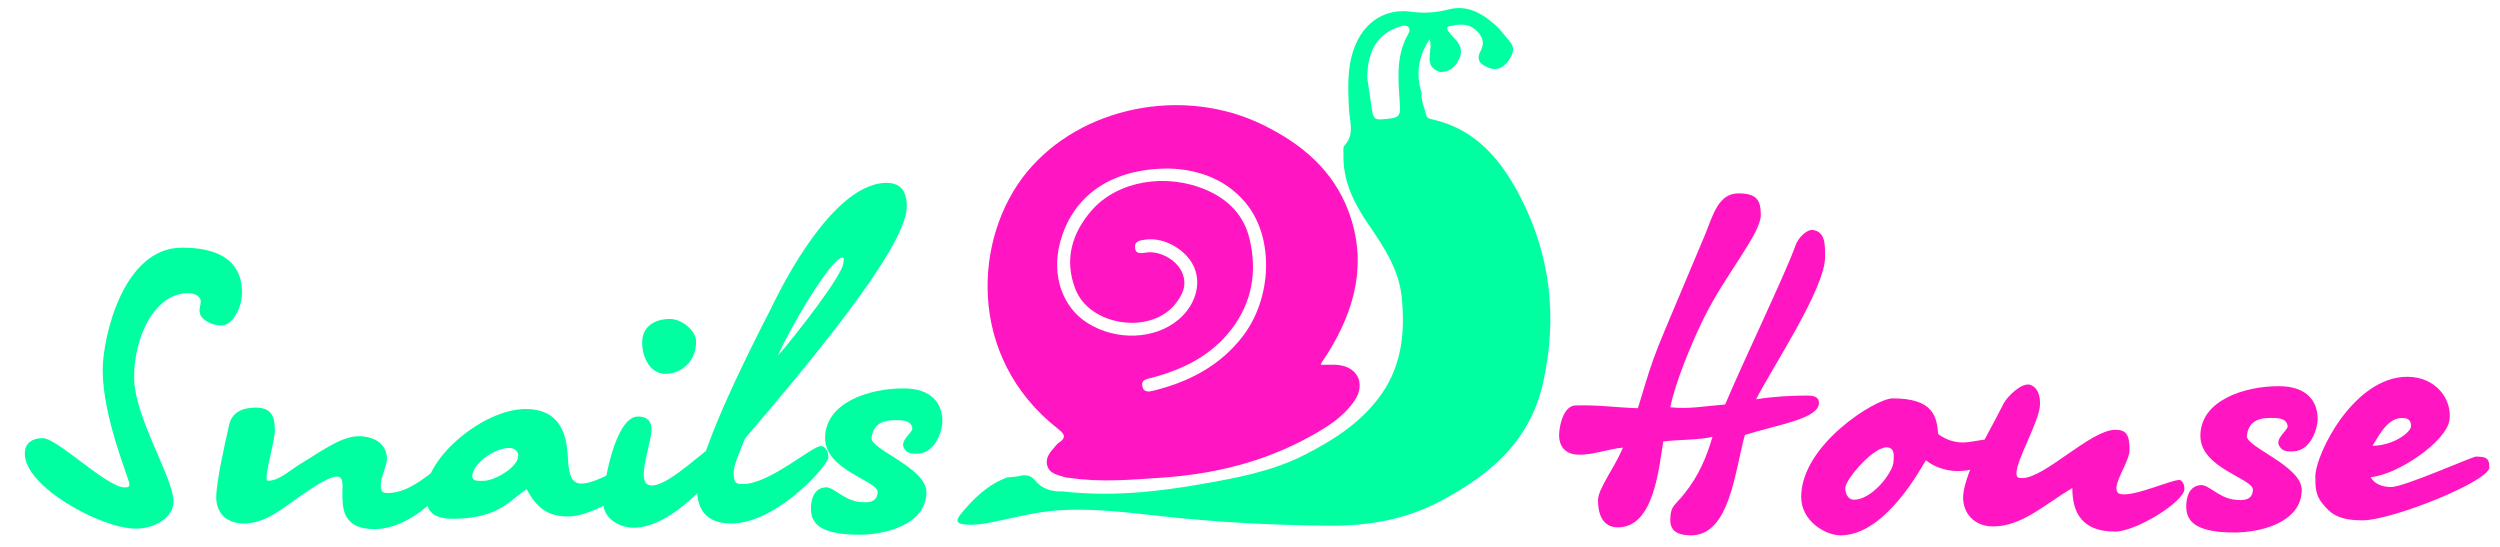 <?xml version="1.0" encoding="utf-8"?>
<!-- Generator: Adobe Illustrator 17.0.0, SVG Export Plug-In . SVG Version: 6.00 Build 0)  -->
<!DOCTYPE svg PUBLIC "-//W3C//DTD SVG 1.1//EN" "http://www.w3.org/Graphics/SVG/1.1/DTD/svg11.dtd">
<svg version="1.1" id="Слой_1" xmlns="http://www.w3.org/2000/svg" xmlns:xlink="http://www.w3.org/1999/xlink" x="0px" y="0px"
	 width="340.5px" height="74.5px" viewBox="-12.5 0 340.5 74.5" enable-background="new -12.5 0 340.5 74.5" xml:space="preserve">
<g>
	<path fill="#FF15C2" d="M167.396,49.692c0.857,0,1.578-0.054,2.288,0.01c2.729,0.243,3.852,2.58,2.315,4.849
		c-1.543,2.278-3.829,3.674-6.171,4.959c-6.204,3.404-12.913,5.051-19.925,5.534c-4.219,0.29-8.446,0.677-12.673,0.047
		c-0.207-0.031-0.427-0.012-0.621-0.077c-0.973-0.329-2.167-0.438-2.484-1.639c-0.287-1.085,0.474-1.861,1.126-2.616
		c0.136-0.158,0.272-0.331,0.443-0.442c1.088-0.71,0.815-1.196-0.104-1.916c-12.525-9.809-11.485-26.136-4.235-34.952
		c7.365-8.956,21.295-11.768,32.177-6.434c5.224,2.56,9.515,6.132,11.621,11.732c2.633,7.002,0.92,13.443-2.907,19.526
		c-0.222,0.353-0.475,0.687-0.71,1.032C167.508,49.342,167.501,49.396,167.396,49.692z M146.635,22.953
		c-7.924,0.009-13.117,3.798-14.769,10.142c-1.158,4.445,0.34,8.765,3.787,10.921c3.888,2.432,9.126,2.232,12.343-0.471
		c2.293-1.927,3.161-4.811,2.15-7.143c-1.017-2.344-3.999-4.089-6.505-3.777c-0.712,0.089-1.659,0.12-1.549,1.133
		c0.102,0.947,0.899,0.715,1.607,0.626c1.766-0.222,3.92,0.962,4.707,2.528c0.89,1.77,0.2,3.265-0.931,4.61
		c-3.428,4.078-11.552,2.837-13.493-2.118c-1.572-4.012-0.507-7.648,2.225-10.771c3.534-4.038,10.199-5.115,15.638-2.741
		c3.023,1.32,5.105,3.482,5.86,6.701c1.031,4.398,0.333,8.543-2.429,12.19c-2.744,3.624-6.602,5.519-10.887,6.671
		c-0.646,0.174-1.516,0.22-1.291,1.182c0.219,0.937,1.037,0.693,1.691,0.527c4.729-1.201,8.878-3.367,11.931-7.304
		c4.107-5.297,4.336-13.589,0.418-18.259C154.189,24.086,150.155,23.041,146.635,22.953z"/>
	<path fill="#00FFA1" d="M132.205,66.925c6.396,0.749,12.719,0.106,19.016-1.006c4.775-0.843,9.557-1.73,13.92-3.949
		c4.08-2.074,7.931-4.537,10.592-8.401c2.712-3.938,3.136-8.378,2.688-13.017c-0.379-3.922-2.485-6.98-4.604-10.087
		c-1.927-2.825-3.429-5.843-3.335-9.402c0.011-0.417-0.095-0.982,0.128-1.224c1.439-1.557,0.693-3.314,0.615-5.035
		c-0.138-3.023-0.299-6.059,0.994-8.935c1.379-3.068,4.164-4.754,7.549-4.266c1.755,0.253,3.377,0.104,5.074-0.33
		c2.461-0.63,4.475,0.516,6.249,2.07c0.776,0.679,1.379,1.555,2.059,2.344c0.793,0.92,0.343,1.816-0.198,2.574
		c-0.598,0.838-1.488,1.419-2.573,1.013c-1.016-0.381-1.973-0.947-1.229-2.32c0.687-1.268,0.141-2.243-0.816-3.01
		c-1.033-0.829-2.265-0.62-3.451-0.363c-0.338,0.073-0.34,0.361-0.16,0.606c0.244,0.333,0.495,0.668,0.788,0.957
		c0.801,0.791,1.274,1.673,0.769,2.796c-0.499,1.11-1.282,1.876-2.601,1.873c-2.544-0.773-0.882-2.985-1.476-4.468
		c-1.512,2.328-1.917,4.751-1.057,7.352c-0.143,1.033,0.373,1.931,0.58,2.893c0.096,0.449,0.385,0.571,0.762,0.652
		c6.081,1.304,9.598,5.702,12.185,10.779c4.028,7.906,4.943,16.285,3.012,25.04c-1.758,7.97-7.139,12.532-13.893,16.139
		c-4.836,2.582-9.943,3.446-15.335,3.399c-7.687-0.066-15.34-0.469-22.989-1.32c-4.503-0.501-9.04-1.054-13.6-0.79
		c-3.029,0.175-5.963,0.955-8.919,1.567c-1.332,0.276-2.651,0.506-4.02,0.376c-1.024-0.098-1.362-0.441-0.626-1.349
		c1.748-2.157,3.695-4.058,6.361-5.057c0.567-0.062,1.15-0.063,1.699-0.199c0.837-0.207,1.535-0.102,2.097,0.593
		C129.427,66.615,130.73,66.987,132.205,66.925z M173.716,10.654c0.141,0.926,0.353,2.157,0.513,3.395
		c0.312,2.415,0.336,2.358,2.599,2.095c1.292-0.15,1.414-0.62,1.34-1.812c-0.191-3.093-0.59-6.242,0.864-9.2
		c0.218-0.443,0.674-1.023,0.313-1.413c-0.407-0.442-1.082-0.148-1.617,0.054C175.085,4.768,173.736,6.986,173.716,10.654z"/>
</g>
<g enable-background="new    ">
	<path fill="#FF15C2" d="M225.152,59.241c-1.406,5.047-2.045,13.8-7.476,13.672c-1.98-0.063-2.747-0.767-2.683-2.3
		c0.063-1.789,0.639-1.726,1.98-3.45c1.916-2.428,2.938-4.855,3.77-7.667c-1.789,0.447-5.048,0.384-6.709,0.64
		c-0.639,4.024-1.342,11.627-6.133,11.691c-1.854,0-2.748-1.342-2.748-3.706c0-1.597,2.236-4.344,3.387-7.155
		c-1.725,0.128-4.152,1.022-6.006,0.958c-1.469,0-2.684-0.767-2.684-2.683c0-1.022,0.512-3.961,2.236-4.025
		c3.578-0.063,4.983,0.256,8.497,0.384c2.684-8.881,1.726-5.878,9.2-23.767c1.021-2.556,1.789-5.495,4.473-5.495
		c2.428,0,3.066,0.831,3.066,2.939c0,2.556-4.729,7.922-7.795,14.119c-1.66,3.386-3.833,8.625-4.535,12.075
		c2.683,0.256,4.408-0.128,7.475-0.384c2.555-6.069,8.305-18.017,9.583-21.658c0.384-1.149,1.661-2.235,2.364-2.108
		c1.725,0.256,1.66,2.045,1.66,3.642c0.064,4.281-7.347,15.334-9.391,19.423c2.299-0.384,4.919-0.512,6.963-0.512
		c1.15,0,1.598,0.319,1.598,1.022C235.182,57.068,229.561,57.835,225.152,59.241z"/>
	<path fill="#FF15C2" d="M254.096,64.16c-1.277,0-3.066-0.447-4.28-1.469c-0.447,0.574-5.366,10.222-11.628,10.222
		c-2.045,0-5.367-1.917-5.367-5.239c0-7.091,10.159-13.416,12.459-13.416c5.622,0,6.006,2.556,6.197,4.855
		c0.574,0.447,1.789,1.149,3.322,1.149c1.086,0,2.492-0.383,3.194-0.383c0.895,0,0.767,0.958,0.767,1.661
		C258.76,63.33,256.268,64.16,254.096,64.16z M244.768,60.966c-1.852-0.511-5.941,4.345-5.941,5.494c0,0.703,0.32,1.534,1.086,1.598
		c2.428,0.128,5.432-3.642,5.495-5.239C245.407,62.116,245.599,61.222,244.768,60.966z"/>
	<path fill="#FF15C2" d="M269.75,66.46c-3.834,2.301-6.9,5.239-10.797,5.239c-2.939,0-4.537-2.364-3.962-4.983
		c0.767-3.642,3.067-7.092,5.431-11.819c0.639-1.086,2.492-2.812,3.578-2.491c1.086,0.383,1.405,1.533,1.342,2.811
		c-0.129,2.236-3.195,7.411-3.195,9.2c0,0.575,0.128,0.703,0.768,0.703c3.066,0,9.264-6.517,12.649-6.581
		c1.597,0,1.98,0.703,1.98,2.812c0,1.277-1.789,3.896-1.789,5.11c0,0.384,0.128,0.767,0.575,0.831c1.916,0.383,6.9-1.98,8.05-1.917
		c0.319,0.064,0.64,0.575,0.64,1.214c0,1.726-6.581,5.814-9.456,5.814C271.027,72.402,269.75,69.782,269.75,66.46z"/>
	<path fill="#FF15C2" d="M291.857,72.529c-5.75,0-6.709-1.788-6.581-3.896c0.128-1.853,1.022-2.492,1.917-2.556
		c1.149-0.128,2.428,1.725,4.664,1.98c1.149,0.128,2.428,0.128,2.491-1.342c0.063-1.533-7.155-2.938-7.155-7.347
		c0-4.855,6.005-6.772,10.669-6.772c3.961,0,5.303,2.172,5.303,4.472c0,1.342-0.958,4.281-3.259,4.408
		c-1.213,0.064-1.597-0.127-1.98-0.767c-0.574-0.958,1.15-2.107,1.15-2.619c0-0.383-0.256-1.086-1.533-1.149
		c-2.108-0.128-3.77,0.191-4.025,2.428c-0.127,1.533,7.475,4.089,7.475,7.347C300.992,71.188,295.307,72.529,291.857,72.529z"/>
	<path fill="#FF15C2" d="M309.299,70.869c-3.194,0-4.344-0.831-5.494-2.301c-0.895-1.086-0.959-2.172-0.959-3.642
		c0-3.066,5.24-13.608,12.523-13.608c3.896,0,6.133,3.067,5.75,5.878c-0.384,2.875-6.9,7.411-10.734,7.795
		c0.447,0.83,1.406,1.342,2.812,1.342c1.726,0,11.053-4.153,11.563-4.153c1.086,0.064,1.789,0,1.789,1.47
		C326.549,65.566,313.26,70.869,309.299,70.869z M310.641,60.71c2.748,0,5.239-1.788,5.239-2.683c0-0.447-0.128-1.022-0.958-1.086
		C312.813,56.749,311.663,59.049,310.641,60.71z"/>
</g>
<g enable-background="new    ">
	<path fill="#00FFA1" d="M17.648,44.336c-1.341,0-2.811-0.83-2.938-1.725c-0.128-0.703,0.127-0.831,0.127-1.598
		c0-0.447-0.511-1.086-1.725-1.086c-4.664,0-7.411,6.197-7.347,11.564c0.064,5.366,5.303,13.544,5.367,16.738
		C11.196,70.467,8.577,72,6.021,72C1.229,72-9.185,66.25-9.121,61.777c0-1.533,1.15-2.107,2.428-2.107
		c1.98,0,8.753,6.708,11.117,6.708c0.447,0,0.703,0,0.703-0.447c0-0.639-3.642-9.072-3.642-15.525
		c0-4.408,2.747-16.675,10.797-16.675c6.836,0,8.178,3.322,8.178,6.069C20.46,42.036,19.118,44.336,17.648,44.336z"/>
	<path fill="#00FFA1" d="M38.478,72.063c-4.408,0-4.344-3.002-4.344-4.919c0-1.086,0.191-2.172-0.703-2.236
		c-0.894-0.063-3.002,1.214-5.43,2.939c-2.044,1.405-4.345,3.449-7.283,3.449c-2.556,0-3.77-1.597-3.77-3.577
		s1.15-7.156,1.725-9.711c0.383-1.98,2.044-2.492,3.642-2.492c2.172,0,2.619,1.214,2.619,3.131c0,1.533-1.661,6.836-0.958,6.836
		c1.533,0,2.875-1.342,4.536-2.364c2.3-1.342,5.367-3.705,7.794-3.705c2.684,0,3.897,1.47,3.897,3.066
		c0,0.895-0.831,2.556-0.831,3.322c-0.064,1.15,0.128,1.405,1.214,1.342c3.13-0.128,6.069-3.386,6.708-3.322
		c0.958,0.063,1.214,0.447,1.214,1.47C48.508,66.506,43.716,72.063,38.478,72.063z"/>
	<path fill="#00FFA1" d="M65.057,70.339c-2.875,0.063-4.472-1.15-5.814-3.705c-2.3,1.405-3.578,3.896-9.775,4.024
		c-3.386,0.064-3.961-1.277-3.961-3.577c0-4.729,7.794-11.373,13.608-11.373c3.833,0,5.303,2.364,5.623,5.431
		c0.255,1.789-0.064,4.664,1.853,4.729c2.108,0.063,5.686-2.492,6.645-2.364c1.15,0.128,1.278,0.383,1.278,1.086
		C74.513,66.569,68.251,70.275,65.057,70.339z M56.943,61.011c-2.108-0.063-5.239,2.236-5.111,3.962
		c0.064,0.639,0.958,0.511,1.597,0.511c1.342,0,4.664-1.789,4.664-3.45C58.093,61.458,57.518,61.011,56.943,61.011z"/>
	<path fill="#00FFA1" d="M74.387,56.73c1.47,0,1.853,0.895,1.853,1.726c0,1.149-0.831,3.705-1.022,5.494
		c-0.128,1.342,0.064,2.172,1.086,2.172c2.492,0,7.794-5.559,8.434-5.303c0.831,0.256,1.597,0.703,1.597,1.47
		c0,0.958-6.9,9.647-12.522,9.583c-1.917,0-4.089-1.214-4.153-3.322C69.595,66.187,71.256,56.73,74.387,56.73z M78.028,50.917
		c-1.853-0.064-3.066-2.045-3.066-4.28c0-2.236,1.789-3.195,3.77-3.195c1.725,0,3.578,1.661,3.578,3.067
		C82.309,49.575,79.881,50.98,78.028,50.917z"/>
	<path fill="#00FFA1" d="M88.954,59.733c-0.767,2.044-1.597,3.642-1.533,4.855c0.064,1.086,0.191,1.342,1.278,1.342
		c3.578,0,9.392-5.175,10.605-5.175c0.639,0,1.022,0.767,1.022,1.533c0,1.086-7.028,9.008-13.225,9.008
		c-3.642,0-4.664-2.172-4.664-4.728c0-2.619,2.364-9.583,10.03-24.469c0.256-0.447,7.667-16.803,15.525-17.187
		c2.62-0.128,3.067,1.725,3.003,3.45C110.676,34.114,96.876,50.47,88.954,59.733z M93.426,48.489
		c2.428-2.812,8.944-11.117,8.944-12.714c0-0.319,0.192-0.703-0.128-0.703C100.773,35.072,95.215,44.4,93.426,48.489z"/>
	<path fill="#00FFA1" d="M104.543,72.83c-5.75,0-6.708-1.788-6.581-3.896c0.127-1.853,1.022-2.492,1.917-2.556
		c1.15-0.128,2.428,1.725,4.664,1.98c1.15,0.128,2.428,0.128,2.492-1.342c0.063-1.533-7.156-2.938-7.156-7.347
		c0-4.855,6.005-6.772,10.669-6.772c3.961,0,5.303,2.172,5.303,4.472c0,1.342-0.958,4.281-3.258,4.408
		c-1.214,0.064-1.597-0.127-1.98-0.767c-0.575-0.958,1.15-2.107,1.15-2.619c0-0.383-0.255-1.086-1.533-1.149
		c-2.108-0.128-3.77,0.191-4.025,2.428c-0.128,1.533,7.475,4.089,7.475,7.347C113.679,71.489,107.993,72.83,104.543,72.83z"/>
</g>
</svg>
